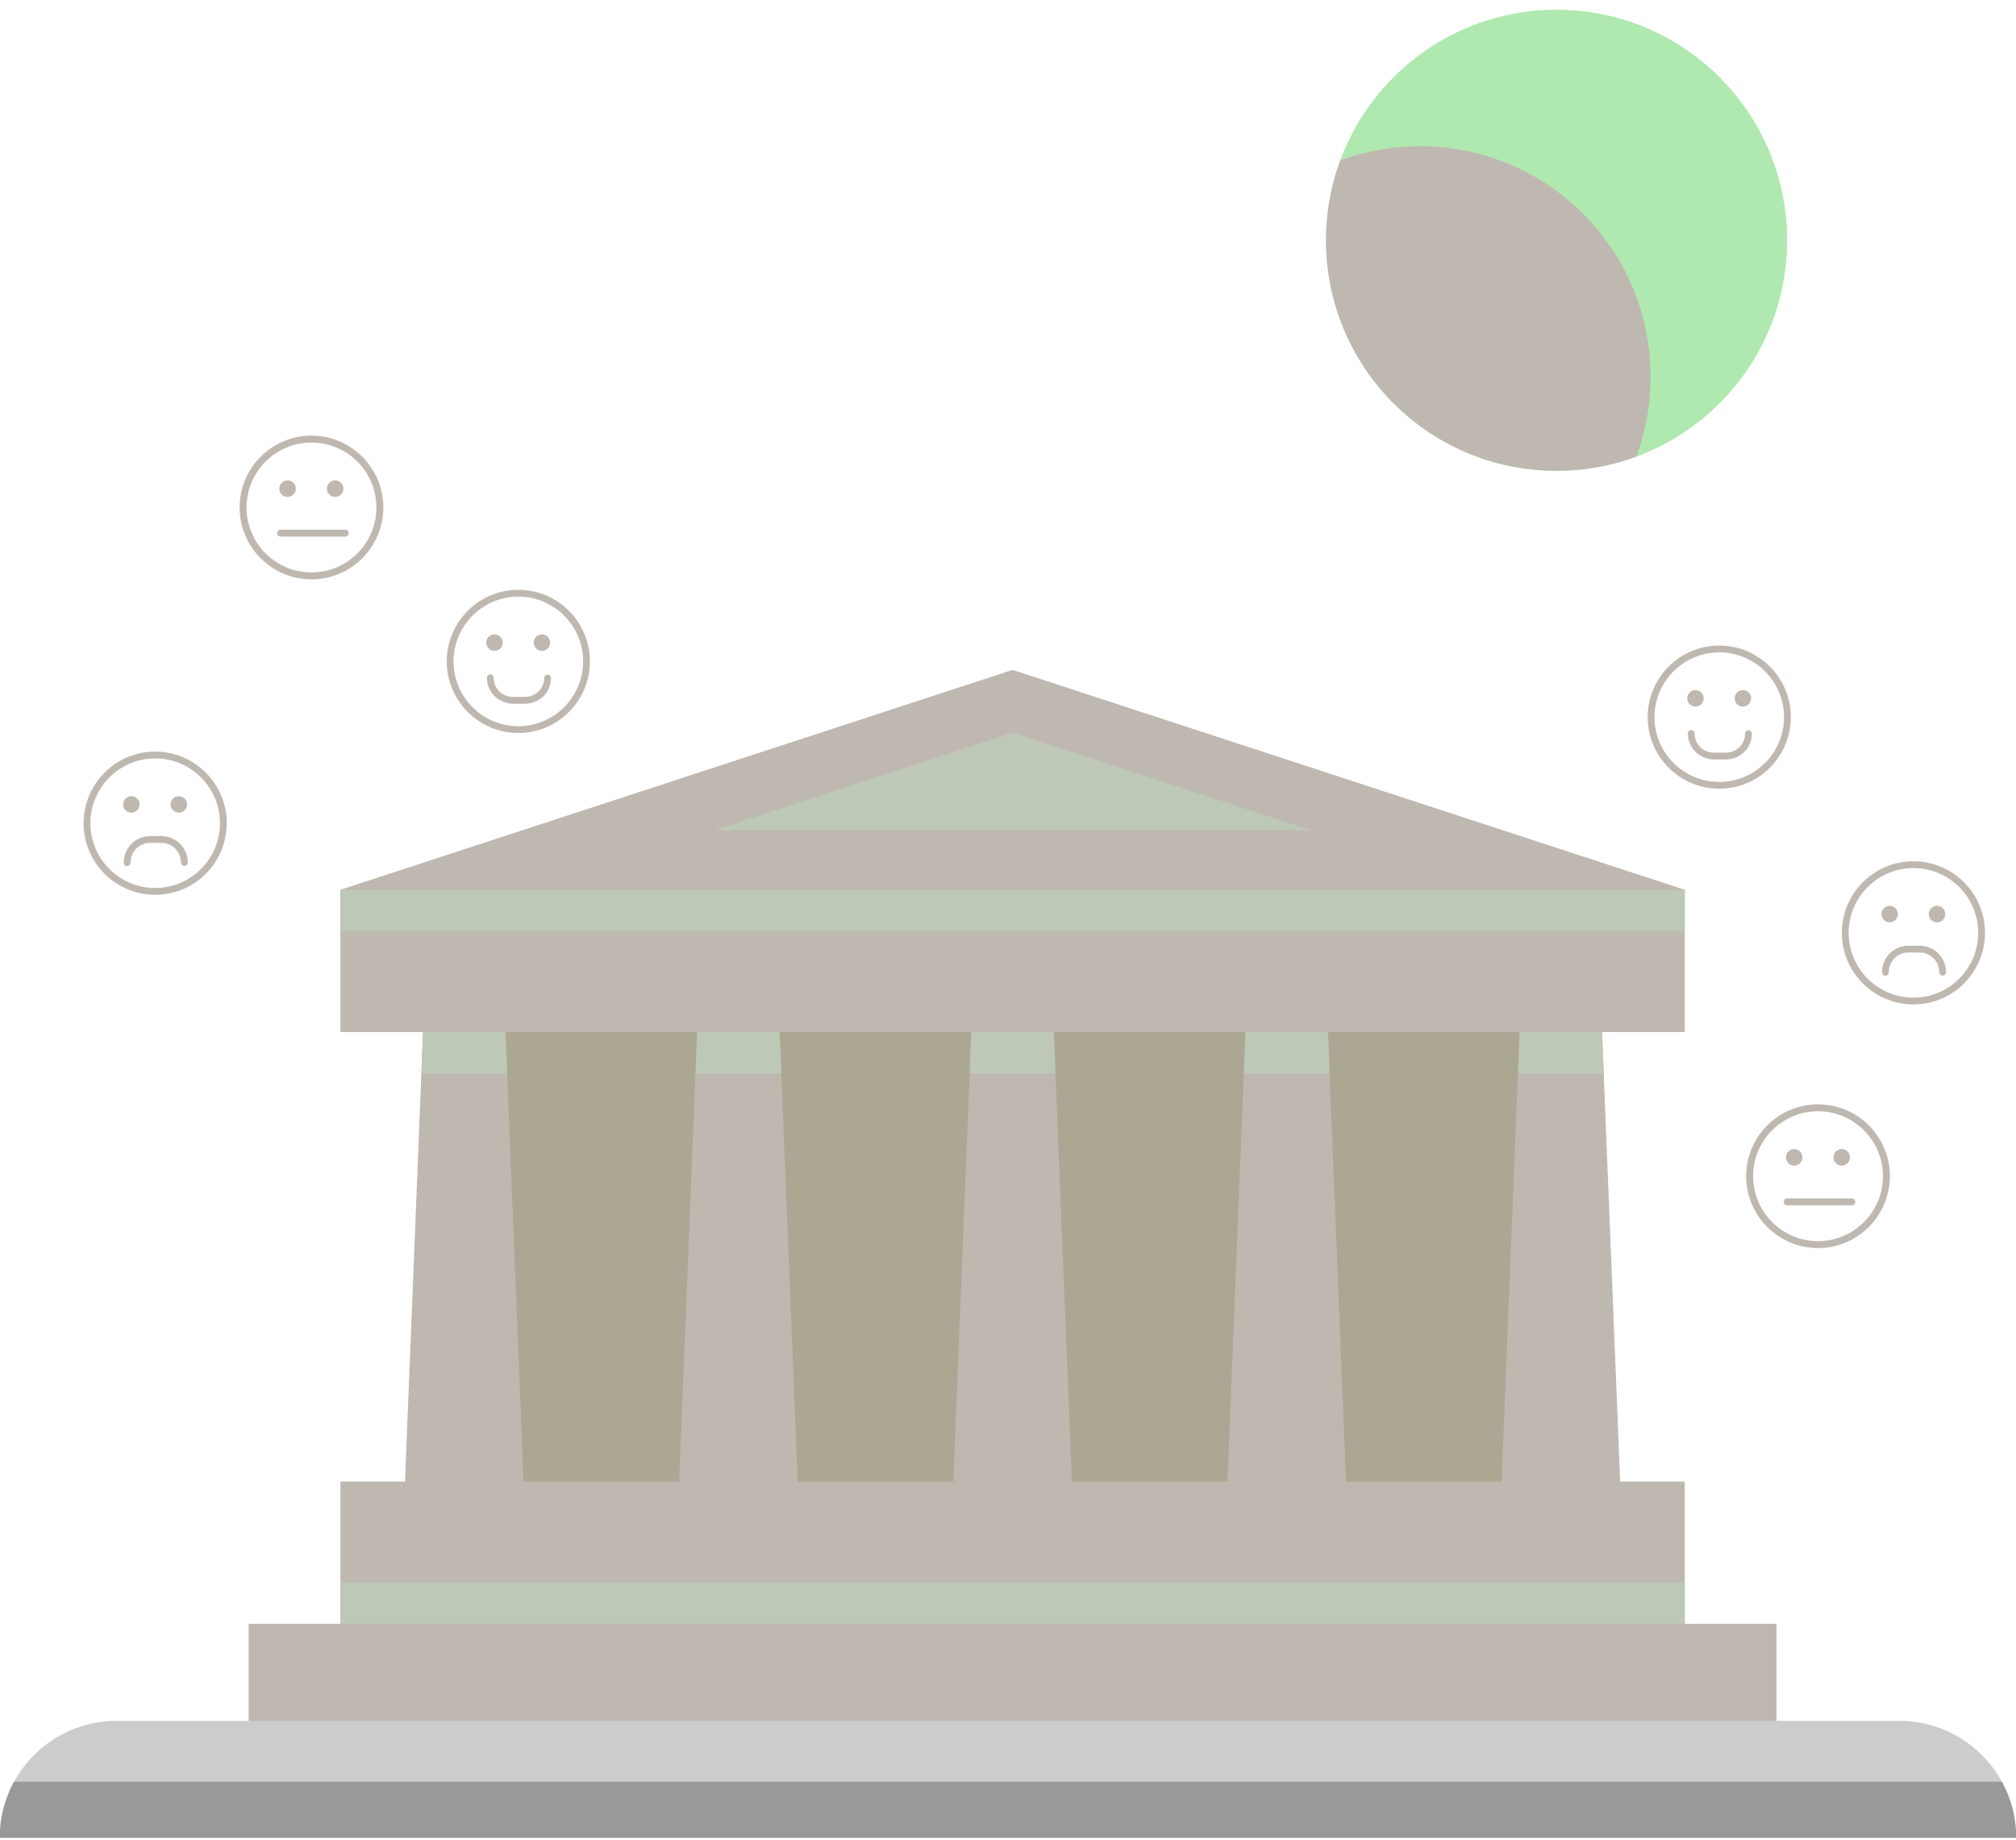 <?xml version="1.0" encoding="UTF-8" standalone="no"?>
<!-- Created with Inkscape (http://www.inkscape.org/) -->

<svg
   xmlns:dc="http://purl.org/dc/elements/1.1/"
   xmlns:cc="http://creativecommons.org/ns#"
   xmlns:rdf="http://www.w3.org/1999/02/22-rdf-syntax-ns#"
   xmlns:svg="http://www.w3.org/2000/svg"
   xmlns="http://www.w3.org/2000/svg"
   xmlns:sodipodi="http://sodipodi.sourceforge.net/DTD/sodipodi-0.dtd"
   xmlns:inkscape="http://www.inkscape.org/namespaces/inkscape"
   width="424mm"
   height="387mm"
   viewBox="0 0 424 387"
   version="1.1"
   id="svg7790"
   inkscape:version="0.92.4 (f8dce91, 2019-08-02)"
   sodipodi:docname="parthenon.svg">
  <defs
     id="defs7784" />
  <sodipodi:namedview
     id="base"
     pagecolor="#ffffff"
     bordercolor="#666666"
     borderopacity="1.0"
     inkscape:pageopacity="0.0"
     inkscape:pageshadow="2"
     inkscape:zoom="0.7"
     inkscape:cx="1188.0128"
     inkscape:cy="968.55627"
     inkscape:document-units="mm"
     inkscape:current-layer="g7930"
     showgrid="false"
     units="mm"
     inkscape:snap-grids="true"
     inkscape:snap-page="true"
     inkscape:window-width="3775"
     inkscape:window-height="2100"
     inkscape:window-x="65"
     inkscape:window-y="28"
     inkscape:window-maximized="1" />
  <g
     inkscape:label="Layer 1"
     inkscape:groupmode="layer"
     id="layer1"
     transform="translate(0,90)">
    <g
       id="g7930"
       transform="matrix(0.965,0,0,0.965,166.234,-107.365)">
	<rect
   id="rect7900"
   height="121.333"
   width="241.333"
   style="fill:#aca793"
   y="231.049"
   x="-70.245" />

	<path
   id="path7902"
   d="m 194.922,371.939 v -31 h -14.08 l -3.58,-89 -0.36,-9 h 18.02 v -31 h -10e-4 10e-4 l -146.5,-47.93 -146.5,47.93 h 0.001 -0.001 v 31 h 18.01 l -0.36,9 -3.57,89 h -14.08 v 31 h -20 v 25 h 333 v -25 z m -215.6,-120 -3.57,89 h -33.91 l -3.58,-89 -0.36,-9 h 41.78 z m 59.75,0 -3.57,89 H 1.592 l -3.58,-89 -0.36,-9 H 39.432 Z m 59.75,0 -3.57,89 h -33.91 l -3.58,-89 -0.36,-9 h 41.78 z m 59.75,0 -3.57,89 h -33.91 l -3.58,-89 -0.36,-9 h 41.78 z"
   style="fill:#bfb8b1"
   inkscape:connector-curvature="0" />

	<polygon
   id="polygon7904"
   points="220.745,178.08 285.703,199.331 155.787,199.331 "
   style="fill:#bec8b7"
   transform="translate(-172.323,-0.392)" />

	<g
   id="g7910"
   transform="translate(-172.323,-0.392)">
		<path
   id="path7906"
   d="M 439.48,418.972 H 0 c 0,-4.43 1.13,-8.59 3.12,-12.22 1.17,-2.14 2.64,-4.09 4.35,-5.8 4.61,-4.62 10.99,-7.47 18.03,-7.47 h 388.48 c 9.65,0 18.05,5.36 22.38,13.27 1.99,3.63 3.12,7.79 3.12,12.22 z"
   style="fill:#cccccc"
   inkscape:connector-curvature="0" />

		<path
   id="path7908"
   d="M 439.48,418.972 H 0 c 0,-4.43 1.13,-8.59 3.12,-12.22 h 433.24 c 1.99,3.63 3.12,7.79 3.12,12.22 z"
   style="fill:#999999"
   inkscape:connector-curvature="0" />

	</g>

	<path
   id="path7912"
   d="m 166.979,20.116 c -27.75,0 -50.24,22.5 -50.24,50.25 0,27.75 22.49,50.25 50.24,50.25 27.75,0 50.25,-22.5 50.25,-50.25 0,-27.75 -22.5,-50.25 -50.25,-50.25 z"
   style="fill:#afe9af"
   inkscape:connector-curvature="0" />

	<path
   id="path7914"
   d="m 116.739,70.366 c 0,27.75 22.49,50.25 50.24,50.25 6.12,0 11.98,-1.09 17.4,-3.1 2.01,-5.42 3.1,-11.28 3.1,-17.4 0,-27.75 -22.49,-50.25 -50.25,-50.25 -6.11,0 -11.97,1.09 -17.39,3.09 -2.01,5.43 -3.1,11.29 -3.1,17.41 z"
   style="fill:#bfb8b1"
   inkscape:connector-curvature="0" />

	<polygon
   id="polygon7916"
   points="110.225,243.331 110.585,252.331 91.895,252.331 92.255,243.331 "
   style="fill:#bec8b7"
   transform="translate(-172.323,-0.392)" />

	<polygon
   id="polygon7918"
   points="169.975,243.331 170.335,252.331 151.645,252.331 152.005,243.331 "
   style="fill:#bec8b7"
   transform="translate(-172.323,-0.392)" />

	<polygon
   id="polygon7920"
   points="229.725,243.331 230.085,252.331 211.395,252.331 211.755,243.331 "
   style="fill:#bec8b7"
   transform="translate(-172.323,-0.392)" />

	<polygon
   id="polygon7922"
   points="289.475,243.331 289.835,252.331 271.145,252.331 271.505,243.331 "
   style="fill:#bec8b7"
   transform="translate(-172.323,-0.392)" />

	<polygon
   id="polygon7924"
   points="349.585,252.331 330.895,252.331 331.255,243.331 349.225,243.331 "
   style="fill:#bec8b7"
   transform="translate(-172.323,-0.392)" />

	<polygon
   id="polygon7926"
   points="327.245,363.331 353.245,363.331 367.245,363.331 367.245,372.331 74.245,372.331 74.245,363.331 88.245,363.331 114.245,363.331 147.995,363.331 173.995,363.331 207.745,363.331 233.745,363.331 267.495,363.331 293.495,363.331 "
   style="fill:#bec8b7"
   transform="translate(-172.323,-0.392)" />

	<polygon
   id="polygon7928"
   points="327.245,212.331 353.245,212.331 367.245,212.331 367.245,221.331 74.245,221.331 74.245,212.331 88.245,212.331 114.245,212.331 147.995,212.331 173.995,212.331 207.745,212.331 233.745,212.331 267.495,212.331 293.495,212.331 "
   style="fill:#bec8b7"
   transform="translate(-172.323,-0.392)" />

<g
   id="g8140"
   transform="matrix(0.055,0,0,0.055,186.838,158.705)"
   style="fill:#bfb8b1">
  <g
     id="g8078"
     style="fill:#bfb8b1">
    <g
       id="g8076"
       style="fill:#bfb8b1">
      <g
         id="group-2svg"
         style="fill:#bfb8b1">
        <path
           d="m 409.93,209.297 c 0,18.056 -14.627,32.692 -32.683,32.692 -18.047,0 -32.683,-14.636 -32.683,-32.692 0,-18.056 14.636,-32.683 32.683,-32.683 18.056,0 32.683,14.627 32.683,32.683 z"
           id="path-1_10_"
           inkscape:connector-curvature="0"
           style="fill:#bfb8b1" />
        <path
           d="m 222.011,209.297 c 0,18.056 -14.636,32.692 -32.683,32.692 -18.047,0 -32.683,-14.636 -32.683,-32.692 0,-18.056 14.636,-32.683 32.683,-32.683 18.047,0 32.683,14.627 32.683,32.683 z"
           id="path-2_10_"
           inkscape:connector-curvature="0"
           style="fill:#bfb8b1" />
        <path
           d="m 308.702,451.466 h -45.388 c -57.483,0 -104.253,-46.205 -104.253,-103.014 0,-7.443 6.034,-13.468 13.468,-13.468 7.434,0 13.468,6.025 13.468,13.468 0,42.659 33.958,76.078 77.317,76.078 h 45.388 c 43.359,0 77.317,-32.863 77.317,-74.821 0,-7.443 6.034,-13.468 13.468,-13.468 7.443,0 13.468,6.025 13.468,13.468 0.001,57.06 -45.792,101.757 -104.253,101.757 z"
           id="path-3_10_"
           inkscape:connector-curvature="0"
           style="fill:#bfb8b1" />
        <path
           d="M 283.714,567.419 C 127.311,567.419 0.072,440.144 0.072,283.705 0.072,127.275 127.311,0 283.714,0 c 156.394,0 283.633,127.275 283.633,283.705 0,156.438 -127.239,283.714 -283.633,283.714 z m 0,-540.473 c -141.552,0 -256.705,115.181 -256.705,256.759 0,141.588 115.154,256.768 256.705,256.768 141.543,0 256.696,-115.181 256.696,-256.768 0,-141.579 -115.153,-256.759 -256.696,-256.759 z"
           id="path-4_10_"
           inkscape:connector-curvature="0"
           style="fill:#bfb8b1" />
      </g>
    </g>
  </g>
  <g
     id="g8080"
     style="fill:#bfb8b1" />
  <g
     id="g8082"
     style="fill:#bfb8b1" />
  <g
     id="g8084"
     style="fill:#bfb8b1" />
  <g
     id="g8086"
     style="fill:#bfb8b1" />
  <g
     id="g8088"
     style="fill:#bfb8b1" />
  <g
     id="g8090"
     style="fill:#bfb8b1" />
  <g
     id="g8092"
     style="fill:#bfb8b1" />
  <g
     id="g8094"
     style="fill:#bfb8b1" />
  <g
     id="g8096"
     style="fill:#bfb8b1" />
  <g
     id="g8098"
     style="fill:#bfb8b1" />
  <g
     id="g8100"
     style="fill:#bfb8b1" />
  <g
     id="g8102"
     style="fill:#bfb8b1" />
  <g
     id="g8104"
     style="fill:#bfb8b1" />
  <g
     id="g8106"
     style="fill:#bfb8b1" />
  <g
     id="g8108"
     style="fill:#bfb8b1" />
</g>
<g
   id="g8324"
   transform="matrix(0.055,0,0,0.055,229.155,205.725)"
   style="fill:#bfb8b1">
  <g
     id="g8262"
     style="fill:#bfb8b1">
    <g
       id="g8260"
       style="fill:#bfb8b1">
      <g
         id="group-3svg"
         style="fill:#bfb8b1">
        <path
           d="m 409.93,209.297 c 0,18.056 -14.627,32.692 -32.683,32.692 -18.047,0 -32.683,-14.636 -32.683,-32.692 0,-18.056 14.636,-32.683 32.683,-32.683 18.056,0 32.683,14.627 32.683,32.683 z"
           id="path-1_21_"
           inkscape:connector-curvature="0"
           style="fill:#bfb8b1" />
        <path
           d="m 222.011,209.297 c 0,18.056 -14.636,32.692 -32.683,32.692 -18.047,0 -32.683,-14.636 -32.683,-32.692 0,-18.056 14.636,-32.683 32.683,-32.683 18.047,0 32.683,14.627 32.683,32.683 z"
           id="path-2_21_"
           inkscape:connector-curvature="0"
           style="fill:#bfb8b1" />
        <path
           d="m 172.538,453.621 c -7.434,0 -13.468,-6.025 -13.468,-13.468 0,-58.138 46.762,-105.439 104.245,-105.439 h 45.397 c 57.483,0 104.245,47.04 104.245,104.855 0,7.443 -6.025,13.477 -13.468,13.477 -7.435,0 -13.459,-6.034 -13.459,-13.477 0,-42.955 -34.685,-77.91 -77.317,-77.91 h -45.397 c -42.632,0 -77.308,35.206 -77.308,78.493 -0.002,7.444 -6.036,13.469 -13.47,13.469 z"
           id="path-3_21_"
           inkscape:connector-curvature="0"
           style="fill:#bfb8b1" />
        <path
           d="M 283.714,567.419 C 127.311,567.419 0.072,440.144 0.072,283.705 0.072,127.275 127.311,0 283.714,0 c 156.394,0 283.633,127.275 283.633,283.705 0,156.438 -127.239,283.714 -283.633,283.714 z m 0,-540.473 c -141.552,0 -256.705,115.181 -256.705,256.759 0,141.588 115.154,256.768 256.705,256.768 141.543,0 256.696,-115.181 256.696,-256.768 0,-141.579 -115.153,-256.759 -256.696,-256.759 z"
           id="path-4_21_"
           inkscape:connector-curvature="0"
           style="fill:#bfb8b1" />
      </g>
    </g>
  </g>
  <g
     id="g8264"
     style="fill:#bfb8b1" />
  <g
     id="g8266"
     style="fill:#bfb8b1" />
  <g
     id="g8268"
     style="fill:#bfb8b1" />
  <g
     id="g8270"
     style="fill:#bfb8b1" />
  <g
     id="g8272"
     style="fill:#bfb8b1" />
  <g
     id="g8274"
     style="fill:#bfb8b1" />
  <g
     id="g8276"
     style="fill:#bfb8b1" />
  <g
     id="g8278"
     style="fill:#bfb8b1" />
  <g
     id="g8280"
     style="fill:#bfb8b1" />
  <g
     id="g8282"
     style="fill:#bfb8b1" />
  <g
     id="g8284"
     style="fill:#bfb8b1" />
  <g
     id="g8286"
     style="fill:#bfb8b1" />
  <g
     id="g8288"
     style="fill:#bfb8b1" />
  <g
     id="g8290"
     style="fill:#bfb8b1" />
  <g
     id="g8292"
     style="fill:#bfb8b1" />
</g>
<g
   id="g8620"
   transform="matrix(0.056,0,0,0.056,208.303,258.704)"
   style="fill:#bfb8b1">
  <g
     id="g8558"
     style="fill:#bfb8b1">
    <g
       id="g8556"
       style="fill:#bfb8b1">
      <g
         id="group-9svg"
         style="fill:#bfb8b1">
        <path
           d="M 411.101,393.094 H 159.693 c -7.434,0 -13.468,-6.034 -13.468,-13.468 0,-7.443 6.034,-13.477 13.468,-13.477 h 251.408 c 7.434,0 13.468,6.034 13.468,13.477 10e-4,7.435 -6.033,13.468 -13.468,13.468 z"
           id="path-1_49_"
           inkscape:connector-curvature="0"
           style="fill:#bfb8b1" />
        <path
           d="m 404.107,206.415 c 0,17.796 -14.42,32.216 -32.207,32.216 -17.787,0 -32.198,-14.42 -32.198,-32.216 0,-17.787 14.411,-32.207 32.198,-32.207 17.787,0 32.207,14.42 32.207,32.207 z"
           id="path-2_49_"
           inkscape:connector-curvature="0"
           style="fill:#bfb8b1" />
        <path
           d="m 218.936,206.415 c 0,17.796 -14.42,32.216 -32.198,32.216 -17.787,0 -32.198,-14.42 -32.198,-32.216 0,-17.787 14.411,-32.207 32.198,-32.207 17.787,0 32.198,14.42 32.198,32.207 z"
           id="path-3_49_"
           inkscape:connector-curvature="0"
           style="fill:#bfb8b1" />
        <path
           d="M 279.732,559.464 C 125.52,559.464 0.068,433.976 0.068,279.737 0.076,125.488 125.529,0 279.732,0 c 154.203,0 279.664,125.488 279.664,279.736 0,154.239 -125.461,279.728 -279.664,279.728 z m 0,-532.518 c -139.352,0 -252.728,113.403 -252.728,252.791 0,139.388 113.376,252.79 252.728,252.79 139.361,0 252.728,-113.403 252.728,-252.791 0,-139.388 -113.367,-252.79 -252.728,-252.79 z"
           id="path-4_49_"
           inkscape:connector-curvature="0"
           style="fill:#bfb8b1" />
      </g>
    </g>
  </g>
  <g
     id="g8560"
     style="fill:#bfb8b1" />
  <g
     id="g8562"
     style="fill:#bfb8b1" />
  <g
     id="g8564"
     style="fill:#bfb8b1" />
  <g
     id="g8566"
     style="fill:#bfb8b1" />
  <g
     id="g8568"
     style="fill:#bfb8b1" />
  <g
     id="g8570"
     style="fill:#bfb8b1" />
  <g
     id="g8572"
     style="fill:#bfb8b1" />
  <g
     id="g8574"
     style="fill:#bfb8b1" />
  <g
     id="g8576"
     style="fill:#bfb8b1" />
  <g
     id="g8578"
     style="fill:#bfb8b1" />
  <g
     id="g8580"
     style="fill:#bfb8b1" />
  <g
     id="g8582"
     style="fill:#bfb8b1" />
  <g
     id="g8584"
     style="fill:#bfb8b1" />
  <g
     id="g8586"
     style="fill:#bfb8b1" />
  <g
     id="g8588"
     style="fill:#bfb8b1" />
</g>
<g
   style="fill:#bfb8b1"
   transform="matrix(0.055,0,0,0.055,-74.899,146.558)"
   id="g8732">
  <g
     style="fill:#bfb8b1"
     id="g8700">
    <g
       style="fill:#bfb8b1"
       id="g8698">
      <g
         style="fill:#bfb8b1"
         id="g8696">
        <path
           style="fill:#bfb8b1"
           inkscape:connector-curvature="0"
           id="path8688"
           d="m 409.93,209.297 c 0,18.056 -14.627,32.692 -32.683,32.692 -18.047,0 -32.683,-14.636 -32.683,-32.692 0,-18.056 14.636,-32.683 32.683,-32.683 18.056,0 32.683,14.627 32.683,32.683 z" />
        <path
           style="fill:#bfb8b1"
           inkscape:connector-curvature="0"
           id="path8690"
           d="m 222.011,209.297 c 0,18.056 -14.636,32.692 -32.683,32.692 -18.047,0 -32.683,-14.636 -32.683,-32.692 0,-18.056 14.636,-32.683 32.683,-32.683 18.047,0 32.683,14.627 32.683,32.683 z" />
        <path
           style="fill:#bfb8b1"
           inkscape:connector-curvature="0"
           id="path8692"
           d="m 308.702,451.466 h -45.388 c -57.483,0 -104.253,-46.205 -104.253,-103.014 0,-7.443 6.034,-13.468 13.468,-13.468 7.434,0 13.468,6.025 13.468,13.468 0,42.659 33.958,76.078 77.317,76.078 h 45.388 c 43.359,0 77.317,-32.863 77.317,-74.821 0,-7.443 6.034,-13.468 13.468,-13.468 7.443,0 13.468,6.025 13.468,13.468 0.001,57.06 -45.792,101.757 -104.253,101.757 z" />
        <path
           style="fill:#bfb8b1"
           inkscape:connector-curvature="0"
           id="path8694"
           d="M 283.714,567.419 C 127.311,567.419 0.072,440.144 0.072,283.705 0.072,127.275 127.311,0 283.714,0 c 156.394,0 283.633,127.275 283.633,283.705 0,156.438 -127.239,283.714 -283.633,283.714 z m 0,-540.473 c -141.552,0 -256.705,115.181 -256.705,256.759 0,141.588 115.154,256.768 256.705,256.768 141.543,0 256.696,-115.181 256.696,-256.768 0,-141.579 -115.153,-256.759 -256.696,-256.759 z" />
      </g>
    </g>
  </g>
  <g
     style="fill:#bfb8b1"
     id="g8702" />
  <g
     style="fill:#bfb8b1"
     id="g8704" />
  <g
     style="fill:#bfb8b1"
     id="g8706" />
  <g
     style="fill:#bfb8b1"
     id="g8708" />
  <g
     style="fill:#bfb8b1"
     id="g8710" />
  <g
     style="fill:#bfb8b1"
     id="g8712" />
  <g
     style="fill:#bfb8b1"
     id="g8714" />
  <g
     style="fill:#bfb8b1"
     id="g8716" />
  <g
     style="fill:#bfb8b1"
     id="g8718" />
  <g
     style="fill:#bfb8b1"
     id="g8720" />
  <g
     style="fill:#bfb8b1"
     id="g8722" />
  <g
     style="fill:#bfb8b1"
     id="g8724" />
  <g
     style="fill:#bfb8b1"
     id="g8726" />
  <g
     style="fill:#bfb8b1"
     id="g8728" />
  <g
     style="fill:#bfb8b1"
     id="g8730" />
</g>
<g
   style="fill:#bfb8b1"
   transform="matrix(0.055,0,0,0.055,-154.047,181.824)"
   id="g8778">
  <g
     style="fill:#bfb8b1"
     id="g8746">
    <g
       style="fill:#bfb8b1"
       id="g8744">
      <g
         style="fill:#bfb8b1"
         id="g8742">
        <path
           style="fill:#bfb8b1"
           inkscape:connector-curvature="0"
           id="path8734"
           d="m 409.93,209.297 c 0,18.056 -14.627,32.692 -32.683,32.692 -18.047,0 -32.683,-14.636 -32.683,-32.692 0,-18.056 14.636,-32.683 32.683,-32.683 18.056,0 32.683,14.627 32.683,32.683 z" />
        <path
           style="fill:#bfb8b1"
           inkscape:connector-curvature="0"
           id="path8736"
           d="m 222.011,209.297 c 0,18.056 -14.636,32.692 -32.683,32.692 -18.047,0 -32.683,-14.636 -32.683,-32.692 0,-18.056 14.636,-32.683 32.683,-32.683 18.047,0 32.683,14.627 32.683,32.683 z" />
        <path
           style="fill:#bfb8b1"
           inkscape:connector-curvature="0"
           id="path8738"
           d="m 172.538,453.621 c -7.434,0 -13.468,-6.025 -13.468,-13.468 0,-58.138 46.762,-105.439 104.245,-105.439 h 45.397 c 57.483,0 104.245,47.04 104.245,104.855 0,7.443 -6.025,13.477 -13.468,13.477 -7.435,0 -13.459,-6.034 -13.459,-13.477 0,-42.955 -34.685,-77.91 -77.317,-77.91 h -45.397 c -42.632,0 -77.308,35.206 -77.308,78.493 -0.002,7.444 -6.036,13.469 -13.47,13.469 z" />
        <path
           style="fill:#bfb8b1"
           inkscape:connector-curvature="0"
           id="path8740"
           d="M 283.714,567.419 C 127.311,567.419 0.072,440.144 0.072,283.705 0.072,127.275 127.311,0 283.714,0 c 156.394,0 283.633,127.275 283.633,283.705 0,156.438 -127.239,283.714 -283.633,283.714 z m 0,-540.473 c -141.552,0 -256.705,115.181 -256.705,256.759 0,141.588 115.154,256.768 256.705,256.768 141.543,0 256.696,-115.181 256.696,-256.768 0,-141.579 -115.153,-256.759 -256.696,-256.759 z" />
      </g>
    </g>
  </g>
  <g
     style="fill:#bfb8b1"
     id="g8748" />
  <g
     style="fill:#bfb8b1"
     id="g8750" />
  <g
     style="fill:#bfb8b1"
     id="g8752" />
  <g
     style="fill:#bfb8b1"
     id="g8754" />
  <g
     style="fill:#bfb8b1"
     id="g8756" />
  <g
     style="fill:#bfb8b1"
     id="g8758" />
  <g
     style="fill:#bfb8b1"
     id="g8760" />
  <g
     style="fill:#bfb8b1"
     id="g8762" />
  <g
     style="fill:#bfb8b1"
     id="g8764" />
  <g
     style="fill:#bfb8b1"
     id="g8766" />
  <g
     style="fill:#bfb8b1"
     id="g8768" />
  <g
     style="fill:#bfb8b1"
     id="g8770" />
  <g
     style="fill:#bfb8b1"
     id="g8772" />
  <g
     style="fill:#bfb8b1"
     id="g8774" />
  <g
     style="fill:#bfb8b1"
     id="g8776" />
</g>
<g
   style="fill:#bfb8b1"
   transform="matrix(0.056,0,0,0.056,-120.044,112.946)"
   id="g8824">
  <g
     style="fill:#bfb8b1"
     id="g8792">
    <g
       style="fill:#bfb8b1"
       id="g8790">
      <g
         style="fill:#bfb8b1"
         id="g8788">
        <path
           style="fill:#bfb8b1"
           inkscape:connector-curvature="0"
           id="path8780"
           d="M 411.101,393.094 H 159.693 c -7.434,0 -13.468,-6.034 -13.468,-13.468 0,-7.443 6.034,-13.477 13.468,-13.477 h 251.408 c 7.434,0 13.468,6.034 13.468,13.477 10e-4,7.435 -6.033,13.468 -13.468,13.468 z" />
        <path
           style="fill:#bfb8b1"
           inkscape:connector-curvature="0"
           id="path8782"
           d="m 404.107,206.415 c 0,17.796 -14.42,32.216 -32.207,32.216 -17.787,0 -32.198,-14.42 -32.198,-32.216 0,-17.787 14.411,-32.207 32.198,-32.207 17.787,0 32.207,14.42 32.207,32.207 z" />
        <path
           style="fill:#bfb8b1"
           inkscape:connector-curvature="0"
           id="path8784"
           d="m 218.936,206.415 c 0,17.796 -14.42,32.216 -32.198,32.216 -17.787,0 -32.198,-14.42 -32.198,-32.216 0,-17.787 14.411,-32.207 32.198,-32.207 17.787,0 32.198,14.42 32.198,32.207 z" />
        <path
           style="fill:#bfb8b1"
           inkscape:connector-curvature="0"
           id="path8786"
           d="M 279.732,559.464 C 125.52,559.464 0.068,433.976 0.068,279.737 0.076,125.488 125.529,0 279.732,0 c 154.203,0 279.664,125.488 279.664,279.736 0,154.239 -125.461,279.728 -279.664,279.728 z m 0,-532.518 c -139.352,0 -252.728,113.403 -252.728,252.791 0,139.388 113.376,252.79 252.728,252.79 139.361,0 252.728,-113.403 252.728,-252.791 0,-139.388 -113.367,-252.79 -252.728,-252.79 z" />
      </g>
    </g>
  </g>
  <g
     style="fill:#bfb8b1"
     id="g8794" />
  <g
     style="fill:#bfb8b1"
     id="g8796" />
  <g
     style="fill:#bfb8b1"
     id="g8798" />
  <g
     style="fill:#bfb8b1"
     id="g8800" />
  <g
     style="fill:#bfb8b1"
     id="g8802" />
  <g
     style="fill:#bfb8b1"
     id="g8804" />
  <g
     style="fill:#bfb8b1"
     id="g8806" />
  <g
     style="fill:#bfb8b1"
     id="g8808" />
  <g
     style="fill:#bfb8b1"
     id="g8810" />
  <g
     style="fill:#bfb8b1"
     id="g8812" />
  <g
     style="fill:#bfb8b1"
     id="g8814" />
  <g
     style="fill:#bfb8b1"
     id="g8816" />
  <g
     style="fill:#bfb8b1"
     id="g8818" />
  <g
     style="fill:#bfb8b1"
     id="g8820" />
  <g
     style="fill:#bfb8b1"
     id="g8822" />
</g>
</g>
  </g>
</svg>
